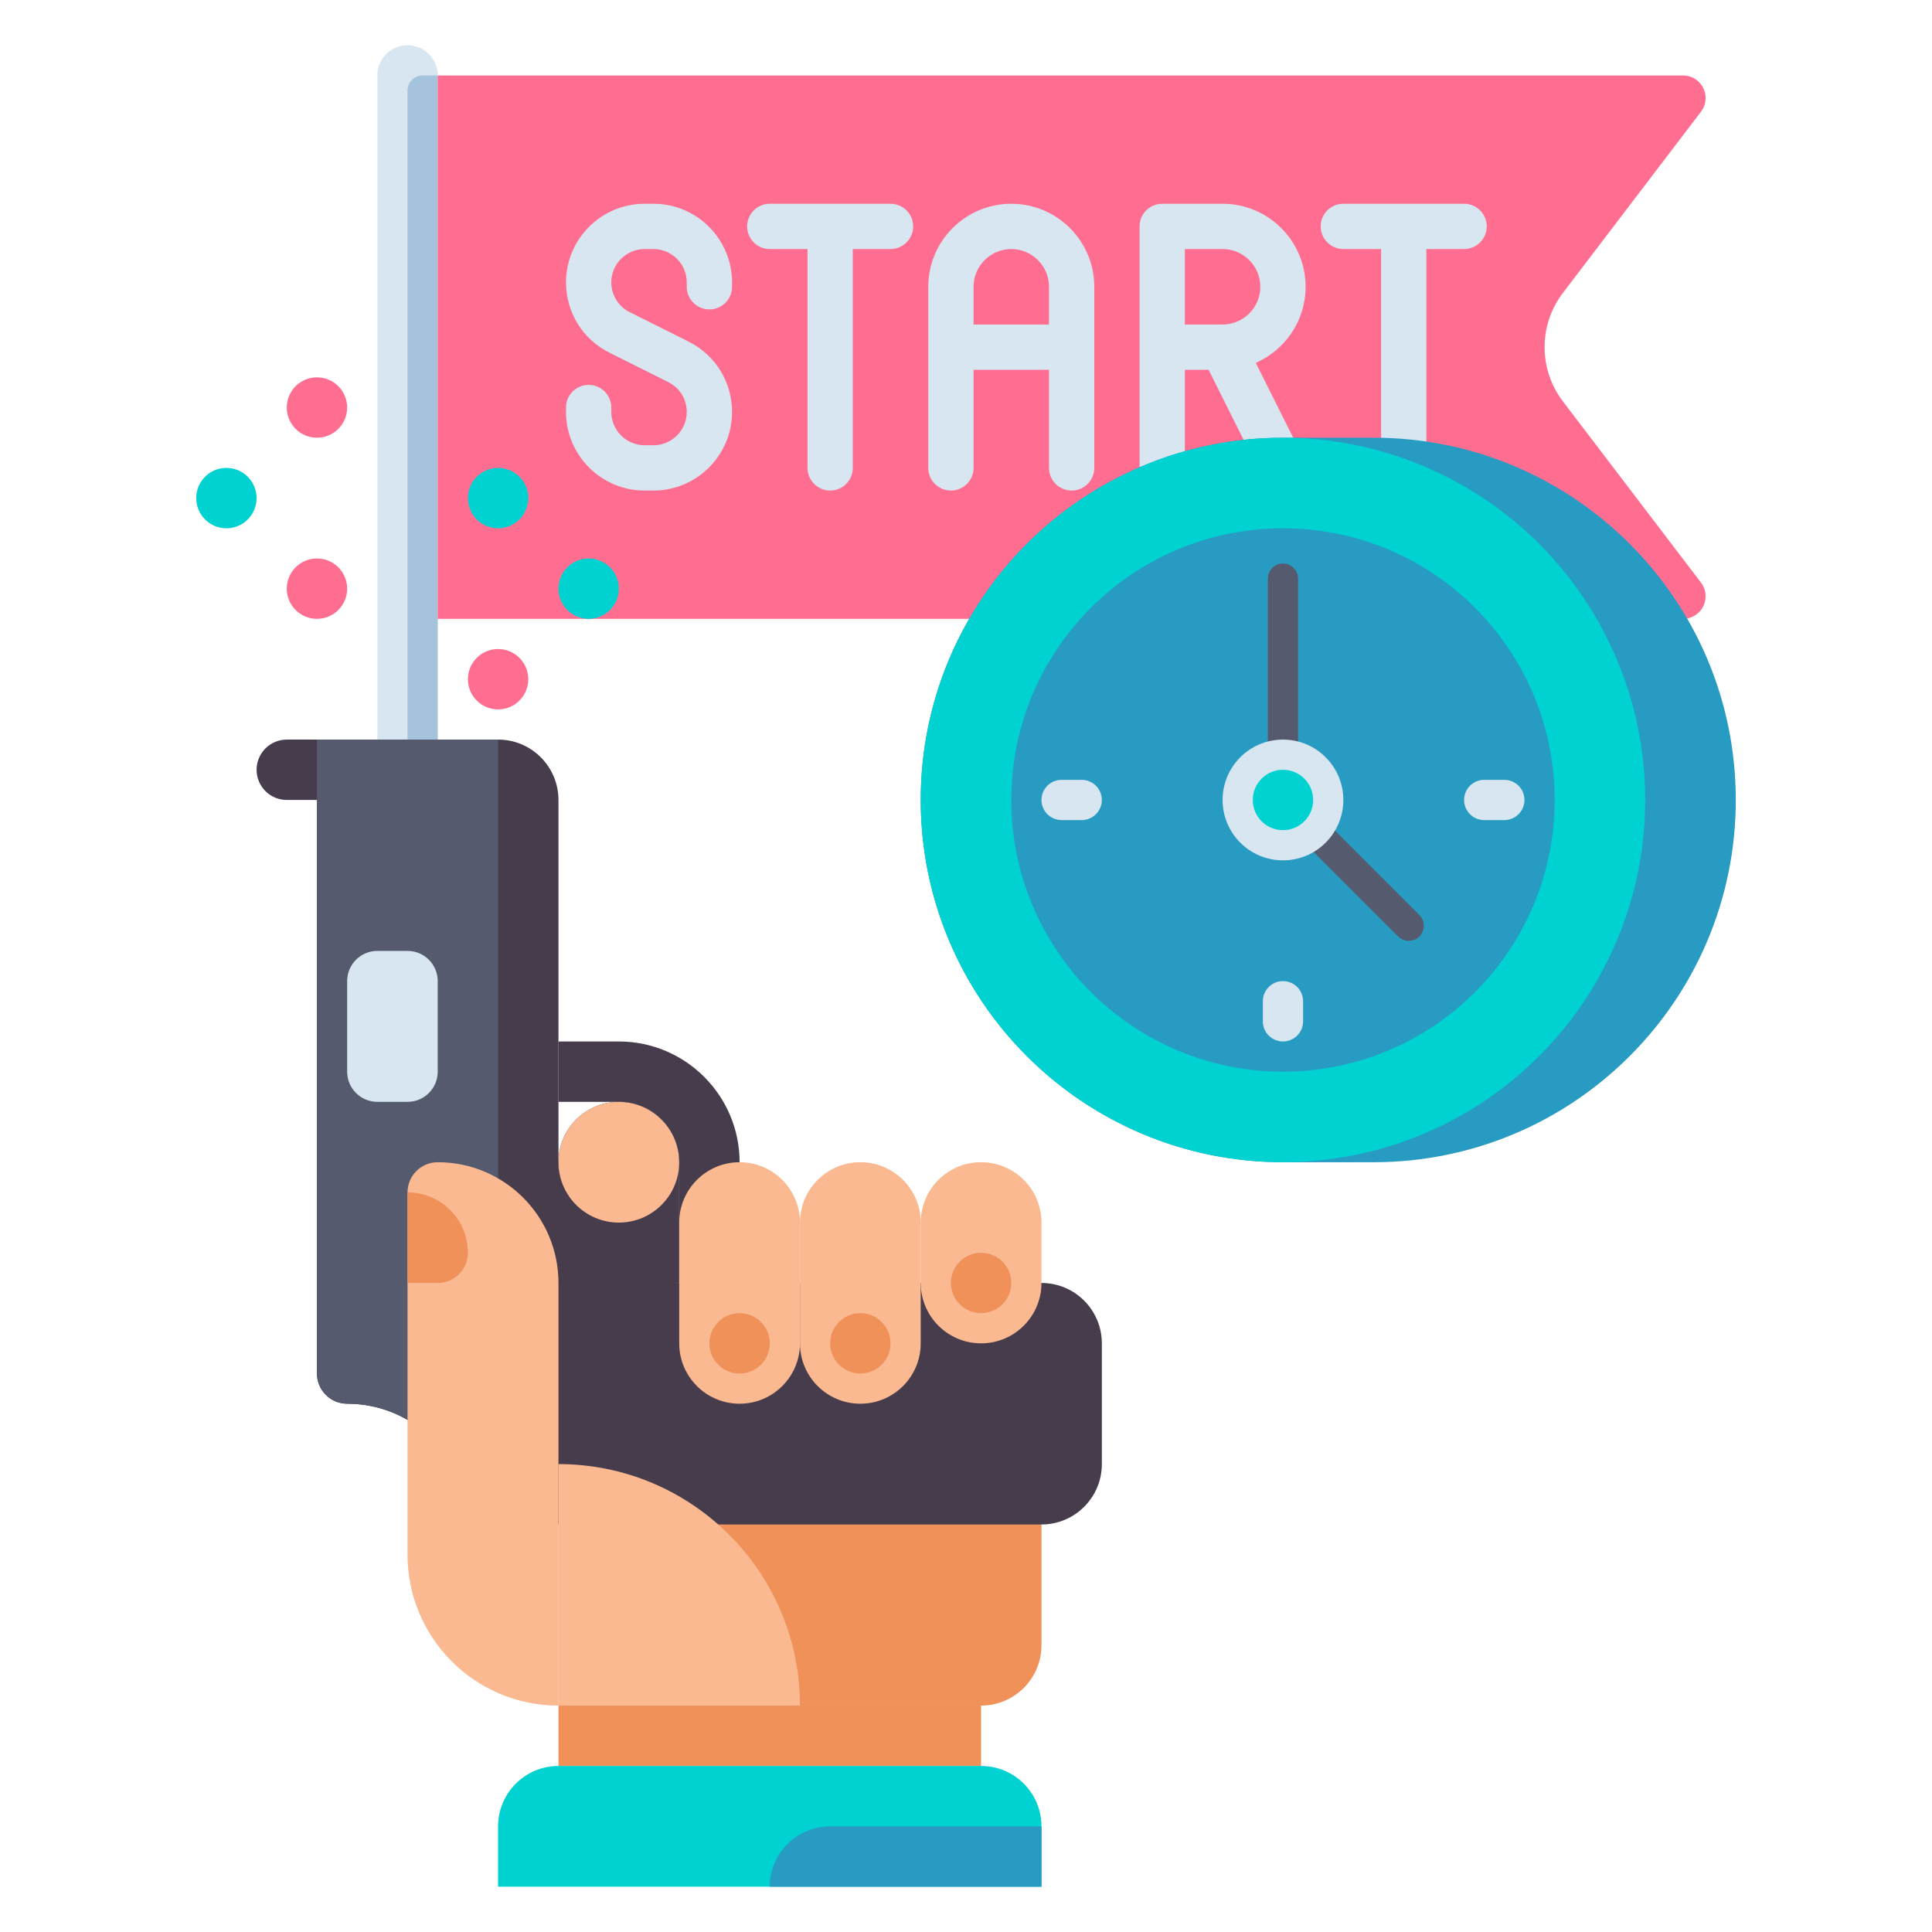 <?xml version="1.0" encoding="utf-8"?>
<!-- Generator: Adobe Illustrator 23.0.0, SVG Export Plug-In . SVG Version: 6.00 Build 0)  -->
<svg version="1.1" id="Layer_1" xmlns="http://www.w3.org/2000/svg" xmlns:xlink="http://www.w3.org/1999/xlink" x="0px" y="0px"
	 viewBox="0 0 512 512" style="enable-background:new 0 0 512 512;" xml:space="preserve">
<style type="text/css">
	.st0{fill:#463C4B;}
	.st1{fill:#555A6E;}
	.st2{fill:#289BC3;}
	.st3{fill:#00D2D2;}
	.st4{fill:#D7E6F0;}
	.st5{fill:#FF6E91;}
	.st6{fill:#6E7896;}
	.st7{fill:#FAA037;}
	.st8{fill:#E64178;}
	.st9{fill:#FAB991;}
	.st10{fill:#A5C3DC;}
	.st11{fill:#F0915A;}
	.st12{fill:#FFD241;}
	.st13{fill:#32283C;}
	.st14{fill:#E6E6EB;}
	.st15{fill:#466932;}
	.st16{fill:#78AF41;}
	.st17{fill:#F57328;}
	.st18{fill:#C8733C;}
</style>
<g>
	<g>
		<path class="st4" d="M108,12L108,12c-4.418,0-8,3.582-8,8v176h16V20C116,15.582,112.418,12,108,12z"/>
	</g>
	<g>
		<path class="st10" d="M108,196h8V20h-4c-2.209,0-4,1.791-4,4V196z"/>
	</g>
	<g>
		<path class="st5" d="M446.019,164H116V20h330.019c3.303,0,5.981,2.678,5.981,5.981v0c0,1.31-0.43,2.583-1.224,3.625
			l-36.595,48.031c-3.145,4.128-4.848,9.174-4.848,14.363v0c0,5.189,1.703,10.236,4.848,14.363l36.595,48.031
			c0.794,1.042,1.224,2.315,1.224,3.625v0C452,161.322,449.322,164,446.019,164z"/>
	</g>
	<g>
		<path class="st4" d="M268,54c-12.131,0-22,9.869-22,22v48c0,3.313,2.687,6,6,6s6-2.687,6-6V98h20v26c0,3.313,2.687,6,6,6
			s6-2.687,6-6V76C290,63.869,280.131,54,268,54z M258,86V76c0-5.514,4.486-10,10-10s10,4.486,10,10v10H258z"/>
		<path class="st4" d="M173.167,54h-2.334C159.346,54,150,63.346,150,74.833c0,7.941,4.413,15.081,11.516,18.633l15.601,7.8
			c3.012,1.506,4.883,4.533,4.883,7.9c0,4.871-3.962,8.833-8.833,8.833h-2.334c-4.871,0-8.833-3.962-8.833-8.833V108
			c0-3.313-2.687-6-6-6s-6,2.687-6,6v1.167c0,11.487,9.346,20.833,20.833,20.833h2.334c11.487,0,20.833-9.346,20.833-20.833
			c0-7.941-4.413-15.081-11.516-18.633l-15.601-7.8c-3.012-1.506-4.883-4.533-4.883-7.9c0-4.871,3.962-8.833,8.833-8.833h2.334
			c4.871,0,8.833,3.962,8.833,8.833V76c0,3.313,2.687,6,6,6s6-2.687,6-6v-1.167C194,63.346,184.654,54,173.167,54z"/>
		<path class="st4" d="M236,54h-32c-3.313,0-6,2.687-6,6s2.687,6,6,6h10v58c0,3.313,2.687,6,6,6s6-2.687,6-6V66h10
			c3.313,0,6-2.687,6-6S239.313,54,236,54z"/>
		<path class="st4" d="M388,54h-32c-3.313,0-6,2.687-6,6s2.687,6,6,6h10v58c0,3.313,2.687,6,6,6s6-2.687,6-6V66h10
			c3.313,0,6-2.687,6-6S391.313,54,388,54z"/>
		<path class="st4" d="M346,76c0-12.131-9.869-22-22-22h-16c-3.313,0-6,2.687-6,6v64c0,3.313,2.687,6,6,6s6-2.687,6-6V98h6.292
			l14.342,28.683c1.051,2.103,3.17,3.318,5.371,3.318c0.901,0,1.817-0.204,2.679-0.635c2.964-1.482,4.165-5.086,2.683-8.05
			l-12.577-25.154C340.557,92.763,346,85.007,346,76z M324,86h-10V66h10c5.514,0,10,4.486,10,10S329.514,86,324,86z"/>
	</g>
	<g>
		<path class="st0" d="M180,340h-32v-32c0-8.837,7.163-16,16-16h0c8.837,0,16,7.163,16,16V340z"/>
	</g>
	<g>
		<circle class="st9" cx="164" cy="308" r="16"/>
	</g>
	<g>
		<path class="st11" d="M260,452H148V340h128v96C276,444.837,268.837,452,260,452z"/>
	</g>
	<g>
		<path class="st0" d="M276,340h-96c-17.673,0-32-14.327-32-32v-96c0-8.837-7.163-16-16-16H84v168c0,4.418,3.582,8,8,8h0
			c17.673,0,32,14.327,32,32v0h152c8.837,0,16-7.163,16-16v-32C292,347.163,284.837,340,276,340z"/>
	</g>
	<g>
		<path class="st1" d="M132,404h-8v0c0-17.673-14.327-32-32-32h0c-4.418,0-8-3.582-8-8V196h48V404z"/>
	</g>
	<g>
		<path class="st0" d="M196,340h-16v-32c0-8.822-7.178-16-16-16h-16v-16h16c17.645,0,32,14.355,32,32V340z"/>
	</g>
	<g>
		<path class="st9" d="M196,372L196,372c-8.837,0-16-7.163-16-16v-32c0-8.837,7.163-16,16-16h0c8.837,0,16,7.163,16,16v32
			C212,364.837,204.837,372,196,372z"/>
	</g>
	<g>
		<path class="st9" d="M228,372L228,372c-8.837,0-16-7.163-16-16v-32c0-8.837,7.163-16,16-16h0c8.837,0,16,7.163,16,16v32
			C244,364.837,236.837,372,228,372z"/>
	</g>
	<g>
		<path class="st9" d="M260,356L260,356c-8.837,0-16-7.163-16-16v-16c0-8.837,7.163-16,16-16h0c8.837,0,16,7.163,16,16v16
			C276,348.837,268.837,356,260,356z"/>
	</g>
	<g>
		<circle class="st11" cx="196" cy="356" r="8"/>
	</g>
	<g>
		<circle class="st11" cx="228" cy="356" r="8"/>
	</g>
	<g>
		<circle class="st11" cx="260" cy="340" r="8"/>
	</g>
	<g>
		<rect x="148" y="452" class="st11" width="112" height="16"/>
	</g>
	<g>
		<path class="st9" d="M148,452L148,452l0-112c0-17.673-14.327-32-32-32h0c-4.418,0-8,3.582-8,8v96C108,434.091,125.909,452,148,452
			z"/>
	</g>
	<g>
		<path class="st9" d="M148,388L148,388l0,64h64v0C212,416.654,183.346,388,148,388z"/>
	</g>
	<g>
		<path class="st11" d="M116,340h-8v-24h0c8.837,0,16,7.163,16,16v0C124,336.418,120.418,340,116,340z"/>
	</g>
	<g>
		<g>
			<path class="st3" d="M260,468H148c-8.837,0-16,7.163-16,16v16h144v-16C276,475.163,268.837,468,260,468z"/>
		</g>
		<g>
			<path class="st2" d="M276,484h-56c-8.837,0-16,7.163-16,16v0h72V484z"/>
		</g>
	</g>
	<g>
		<path class="st0" d="M76,212h8v-16h-8c-4.418,0-8,3.582-8,8v0C68,208.418,71.582,212,76,212z"/>
	</g>
	<g>
		<path class="st4" d="M100,292h8c4.418,0,8-3.582,8-8v-24c0-4.418-3.582-8-8-8h-8c-4.418,0-8,3.582-8,8v24
			C92,288.418,95.582,292,100,292z"/>
	</g>
	<g>
		<circle class="st5" cx="84" cy="108" r="8"/>
	</g>
	<g>
		<circle class="st3" cx="60" cy="132" r="8"/>
	</g>
	<g>
		<circle class="st5" cx="84" cy="156" r="8"/>
	</g>
	<g>
		<circle class="st3" cx="132" cy="132" r="8"/>
	</g>
	<g>
		<circle class="st3" cx="156" cy="156" r="8"/>
	</g>
	<g>
		<circle class="st5" cx="132" cy="180" r="8"/>
	</g>
	<g>
		<g>
			<path class="st2" d="M364,308h-24c-53.019,0-96-42.981-96-96v0c0-53.019,42.981-96,96-96h24c53.019,0,96,42.981,96,96v0
				C460,265.019,417.019,308,364,308z"/>
		</g>
		<g>
			<circle class="st3" cx="340" cy="212" r="96"/>
		</g>
		<g>
			<circle class="st2" cx="340" cy="212" r="72"/>
		</g>
		<g>
			<path class="st4" d="M340,276L340,276c-2.946,0-5.333-2.388-5.333-5.333v-5.333c0-2.945,2.388-5.333,5.333-5.333l0,0
				c2.946,0,5.333,2.388,5.333,5.333v5.333C345.333,273.612,342.946,276,340,276z"/>
		</g>
		<g>
			<path class="st4" d="M276,212L276,212c0-2.946,2.388-5.333,5.333-5.333h5.333c2.945,0,5.333,2.388,5.333,5.333v0
				c0,2.946-2.388,5.333-5.333,5.333h-5.333C278.388,217.333,276,214.946,276,212z"/>
		</g>
		<g>
			<path class="st4" d="M388,212L388,212c0-2.946,2.388-5.333,5.333-5.333h5.333c2.945,0,5.333,2.388,5.333,5.333v0
				c0,2.946-2.388,5.333-5.333,5.333h-5.333C390.388,217.333,388,214.946,388,212z"/>
		</g>
		<g>
			<path class="st1" d="M373.333,249.333c-1.023,0-2.047-0.391-2.828-1.171L336,213.657v-60.323c0-2.209,1.791-4,4-4s4,1.791,4,4
				v57.01l32.161,32.162c1.563,1.563,1.563,4.095,0,5.657C375.381,248.943,374.356,249.333,373.333,249.333z"/>
		</g>
		<g>
			<circle class="st4" cx="340" cy="212" r="16"/>
		</g>
		<g>
			<circle class="st3" cx="340" cy="212" r="8"/>
		</g>
	</g>
</g>
</svg>
